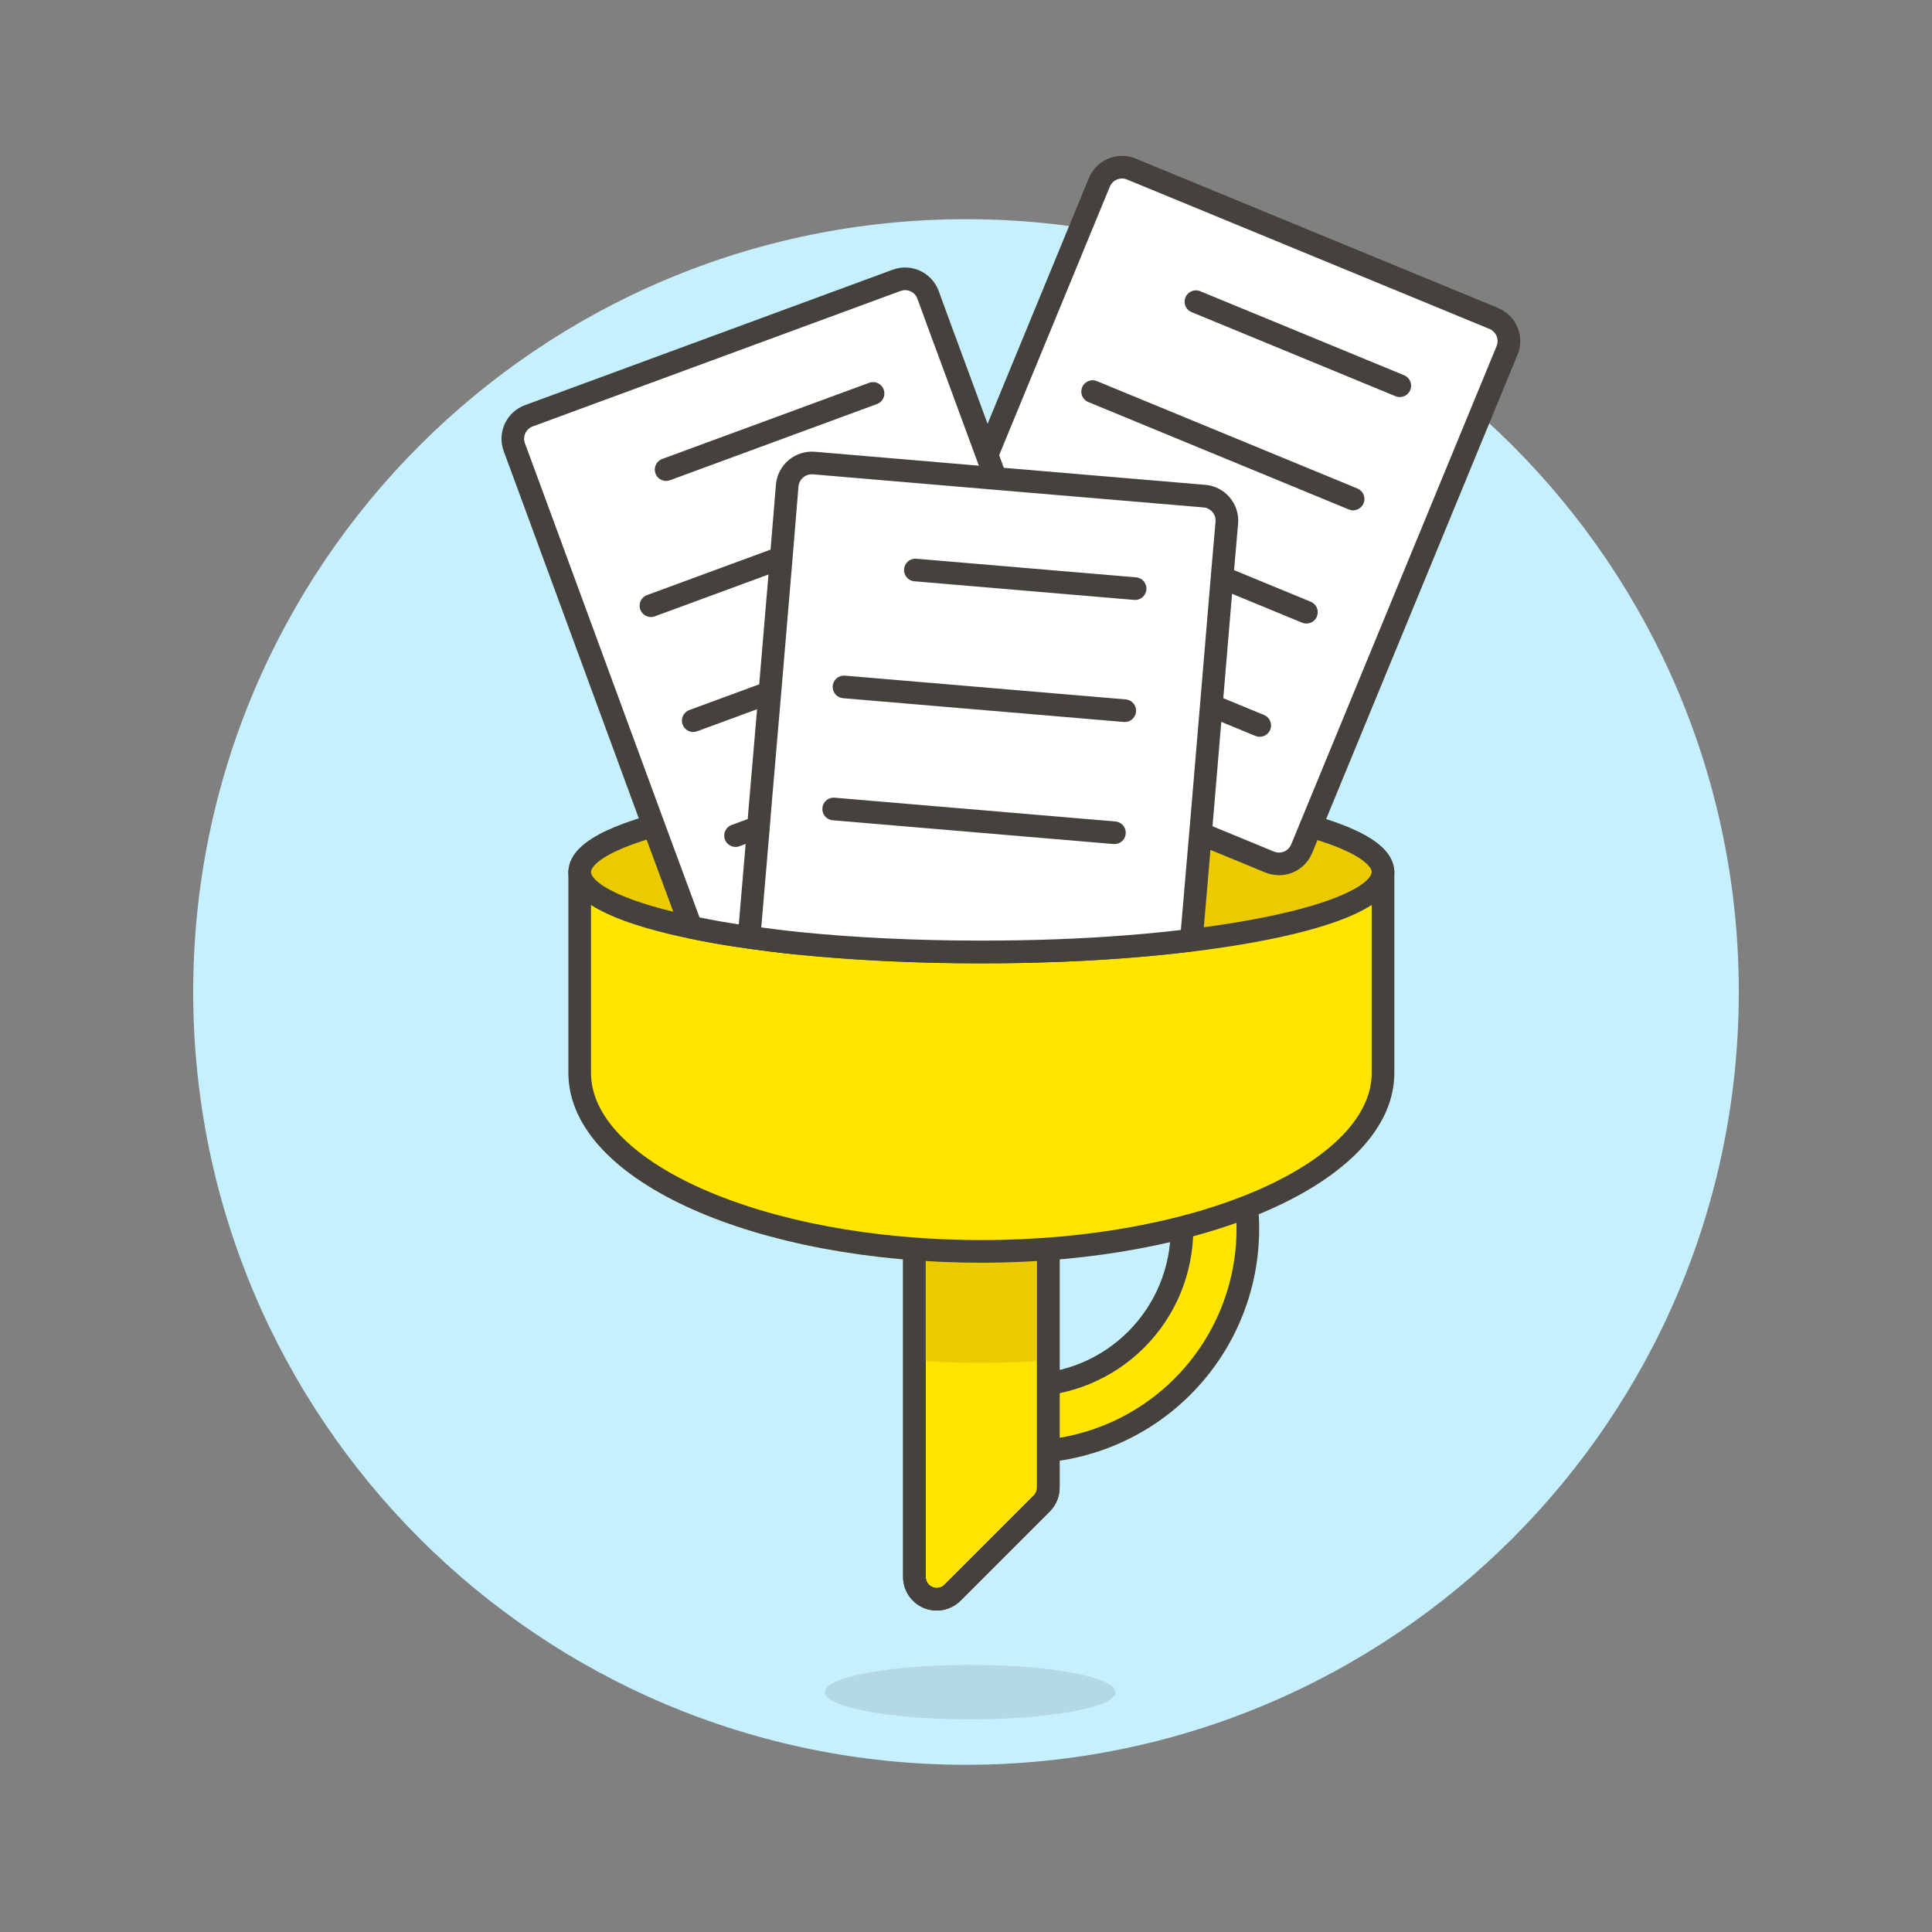 <svg width="128" height="128" viewBox="0 0 128 128" fill="none" xmlns="http://www.w3.org/2000/svg">
<rect x="0" y="0" width="128" height="128" fill="#808080" stroke="none"/>
<path d="M64 116.922C92.277 116.922 115.2 93.999 115.2 65.722C115.2 37.445 92.277 14.522 64 14.522C35.723 14.522 12.8 37.445 12.8 65.722C12.8 93.999 35.723 116.922 64 116.922Z" fill="#C7F0FF"/>
<path opacity="0.15" d="M64.279 113.914C69.599 113.914 73.912 113.105 73.912 112.108C73.912 111.11 69.599 110.302 64.279 110.302C58.959 110.302 54.646 111.11 54.646 112.108C54.646 113.105 58.959 113.914 64.279 113.914Z" fill="#525252"/>
<path d="M70.738 66.898C68.848 66.549 66.908 66.564 65.024 66.944V71.512C65.969 71.229 66.951 71.085 67.937 71.084C70.682 71.078 73.317 72.163 75.261 74.099C77.206 76.036 78.302 78.666 78.308 81.411C78.314 84.155 77.229 86.79 75.292 88.735C73.355 90.68 70.725 91.775 67.981 91.781C66.98 91.784 65.983 91.639 65.024 91.352V95.921C66.93 96.296 68.89 96.293 70.794 95.911C72.699 95.528 74.509 94.775 76.122 93.693C77.735 92.611 79.119 91.222 80.195 89.606C81.271 87.989 82.019 86.176 82.394 84.271C82.77 82.365 82.766 80.404 82.384 78.5C82.002 76.596 81.249 74.786 80.167 73.173C79.085 71.56 77.696 70.176 76.079 69.1C74.463 68.023 72.65 67.276 70.744 66.9L70.738 66.898Z" fill="#FFE500" stroke="#45413C" stroke-width="1.5" stroke-linecap="round" stroke-linejoin="round"/>
<path d="M69.453 98.56C69.453 98.952 69.297 99.328 69.02 99.606L63.107 105.519C62.9 105.726 62.636 105.867 62.349 105.924C62.062 105.981 61.765 105.952 61.495 105.84C61.225 105.728 60.994 105.539 60.831 105.295C60.669 105.052 60.582 104.766 60.582 104.474V81.434H69.453V98.56Z" fill="#FFE500" stroke="#45413C" stroke-width="1.5" stroke-linecap="round" stroke-linejoin="round"/>
<path d="M60.582 81.43V90.122C62.028 90.231 63.503 90.3 65.018 90.3C66.532 90.3 68.008 90.231 69.453 90.122V81.43H60.582Z" fill="#EBCB00"/>
<path d="M69.453 98.56C69.453 98.952 69.297 99.328 69.02 99.606L63.107 105.519C62.9 105.726 62.636 105.867 62.349 105.924C62.062 105.981 61.765 105.952 61.495 105.84C61.225 105.728 60.994 105.539 60.831 105.295C60.669 105.052 60.582 104.766 60.582 104.474V81.434H69.453V98.56Z" stroke="#45413C" stroke-width="1.5" stroke-linecap="round" stroke-linejoin="round"/>
<path d="M38.406 57.775V71.081C38.406 77.609 50.321 82.908 65.018 82.908C79.715 82.908 91.629 77.613 91.629 71.081V57.775H38.406Z" fill="#FFE500" stroke="#45413C" stroke-width="1.5" stroke-linecap="round" stroke-linejoin="round"/>
<path d="M65.018 63.077C79.715 63.077 91.629 60.703 91.629 57.775C91.629 54.847 79.715 52.474 65.018 52.474C50.321 52.474 38.406 54.847 38.406 57.775C38.406 60.703 50.321 63.077 65.018 63.077Z" fill="#EBCB00" stroke="#45413C" stroke-width="1.5" stroke-linecap="round" stroke-linejoin="round"/>
<path d="M72.835 12.082L59.227 45.097C58.885 45.926 59.28 46.874 60.108 47.216L84.118 57.113C84.947 57.455 85.896 57.06 86.238 56.231L99.847 23.217C100.188 22.388 99.793 21.439 98.965 21.098L74.954 11.2C74.126 10.859 73.177 11.254 72.835 12.082Z" fill="white"/>
<path d="M72.835 12.082L59.227 45.097C58.885 45.926 59.28 46.874 60.108 47.216L84.118 57.113C84.947 57.455 85.896 57.06 86.238 56.231L99.847 23.217C100.188 22.388 99.793 21.439 98.965 21.098L74.954 11.2C74.126 10.859 73.177 11.254 72.835 12.082Z" stroke="#45413C" stroke-width="1.5" stroke-linecap="round" stroke-linejoin="round"/>
<path d="M66.203 40.951L83.461 48.064M79.233 19.987L92.74 25.555L79.233 19.987ZM72.389 25.944L89.646 33.059L72.389 25.944ZM69.297 33.448L86.554 40.561L69.297 33.448Z" stroke="#45413C" stroke-width="1.5" stroke-linecap="round" stroke-linejoin="round"/>
<path d="M72.972 55.09C72.942 55.105 72.897 55.121 72.868 55.135L54.948 61.714H54.932L52.847 62.497C51.725 62.378 50.646 62.241 49.626 62.098C48.338 61.925 47.057 61.703 45.786 61.432L43.301 54.706L35.2 32.677L34.076 29.632C34.002 29.432 33.968 29.22 33.976 29.006C33.984 28.793 34.035 28.584 34.124 28.39C34.213 28.197 34.34 28.023 34.497 27.878C34.653 27.734 34.837 27.622 35.037 27.548L59.401 18.574C59.601 18.5 59.814 18.466 60.027 18.474C60.24 18.482 60.449 18.532 60.643 18.622C60.837 18.711 61.011 18.838 61.156 18.994C61.3 19.151 61.413 19.335 61.486 19.535L62.579 22.522L62.594 22.551L65.965 31.702L67.2 35.072L68.443 38.413V38.428L71.533 46.825L73.728 52.769L73.832 53.051C73.969 53.437 73.957 53.86 73.798 54.238C73.639 54.615 73.344 54.919 72.972 55.09V55.09Z" fill="white"/>
<path d="M48.733 55.361L66.25 48.914M72.972 55.09C72.942 55.105 72.897 55.121 72.868 55.135L54.948 61.714H54.932L52.847 62.497C51.725 62.378 50.646 62.241 49.626 62.098C48.338 61.925 47.057 61.703 45.786 61.432L43.301 54.706L35.2 32.677L34.076 29.632C34.002 29.432 33.968 29.22 33.976 29.006C33.984 28.793 34.035 28.584 34.124 28.39C34.213 28.197 34.34 28.023 34.497 27.878C34.653 27.734 34.837 27.622 35.037 27.548L59.401 18.574C59.601 18.5 59.814 18.466 60.027 18.474C60.24 18.482 60.449 18.532 60.643 18.622C60.837 18.711 61.011 18.838 61.156 18.994C61.3 19.151 61.413 19.335 61.486 19.535L62.579 22.522L62.594 22.551L65.965 31.702L67.2 35.072L68.443 38.413V38.428L71.533 46.825L73.728 52.769L73.832 53.051C73.969 53.437 73.957 53.86 73.798 54.238C73.639 54.615 73.344 54.919 72.972 55.09V55.09ZM44.132 31.112L57.841 26.066L44.132 31.112ZM43.127 40.129L60.644 33.682L43.127 40.129ZM45.93 47.745L63.447 41.298L45.93 47.745Z" stroke="#45413C" stroke-width="1.5" stroke-linecap="round" stroke-linejoin="round"/>
<path d="M81.28 34.629L81 37.852L79.698 53.34L78.93 62.285C76.224 62.625 73.208 62.862 69.985 62.98C68.373 63.039 66.717 63.068 65.018 63.068C60.627 63.068 56.488 62.862 52.85 62.492C51.727 62.373 50.648 62.236 49.628 62.093L50.249 54.789L50.367 53.34L51.007 45.875L51.761 36.946L51.889 35.393L52.155 32.155C52.197 31.728 52.404 31.334 52.733 31.057C53.062 30.781 53.485 30.644 53.914 30.677L65.962 31.701L79.786 32.869C80 32.886 80.209 32.945 80.4 33.042C80.591 33.14 80.76 33.275 80.899 33.438C81.038 33.602 81.143 33.791 81.209 33.996C81.274 34.2 81.298 34.415 81.28 34.629V34.629Z" fill="white"/>
<path d="M55.234 53.597L73.834 55.172M81.28 34.629L81 37.852L79.698 53.34L78.93 62.285C76.224 62.625 73.208 62.862 69.985 62.98C68.373 63.039 66.717 63.068 65.018 63.068C60.627 63.068 56.488 62.862 52.85 62.492C51.727 62.373 50.648 62.236 49.628 62.093L50.249 54.789L50.367 53.34L51.007 45.875L51.761 36.946L51.889 35.393L52.155 32.155C52.197 31.728 52.404 31.334 52.733 31.057C53.062 30.781 53.485 30.644 53.914 30.677L65.962 31.701L79.786 32.869C80 32.886 80.209 32.945 80.4 33.042C80.591 33.14 80.76 33.275 80.899 33.438C81.038 33.602 81.143 33.791 81.209 33.996C81.274 34.2 81.298 34.415 81.28 34.629V34.629ZM60.646 37.765L75.203 38.998L60.646 37.765ZM55.919 45.51L74.518 47.085L55.919 45.51Z" stroke="#45413C" stroke-width="1.5" stroke-linecap="round" stroke-linejoin="round"/>
</svg>

